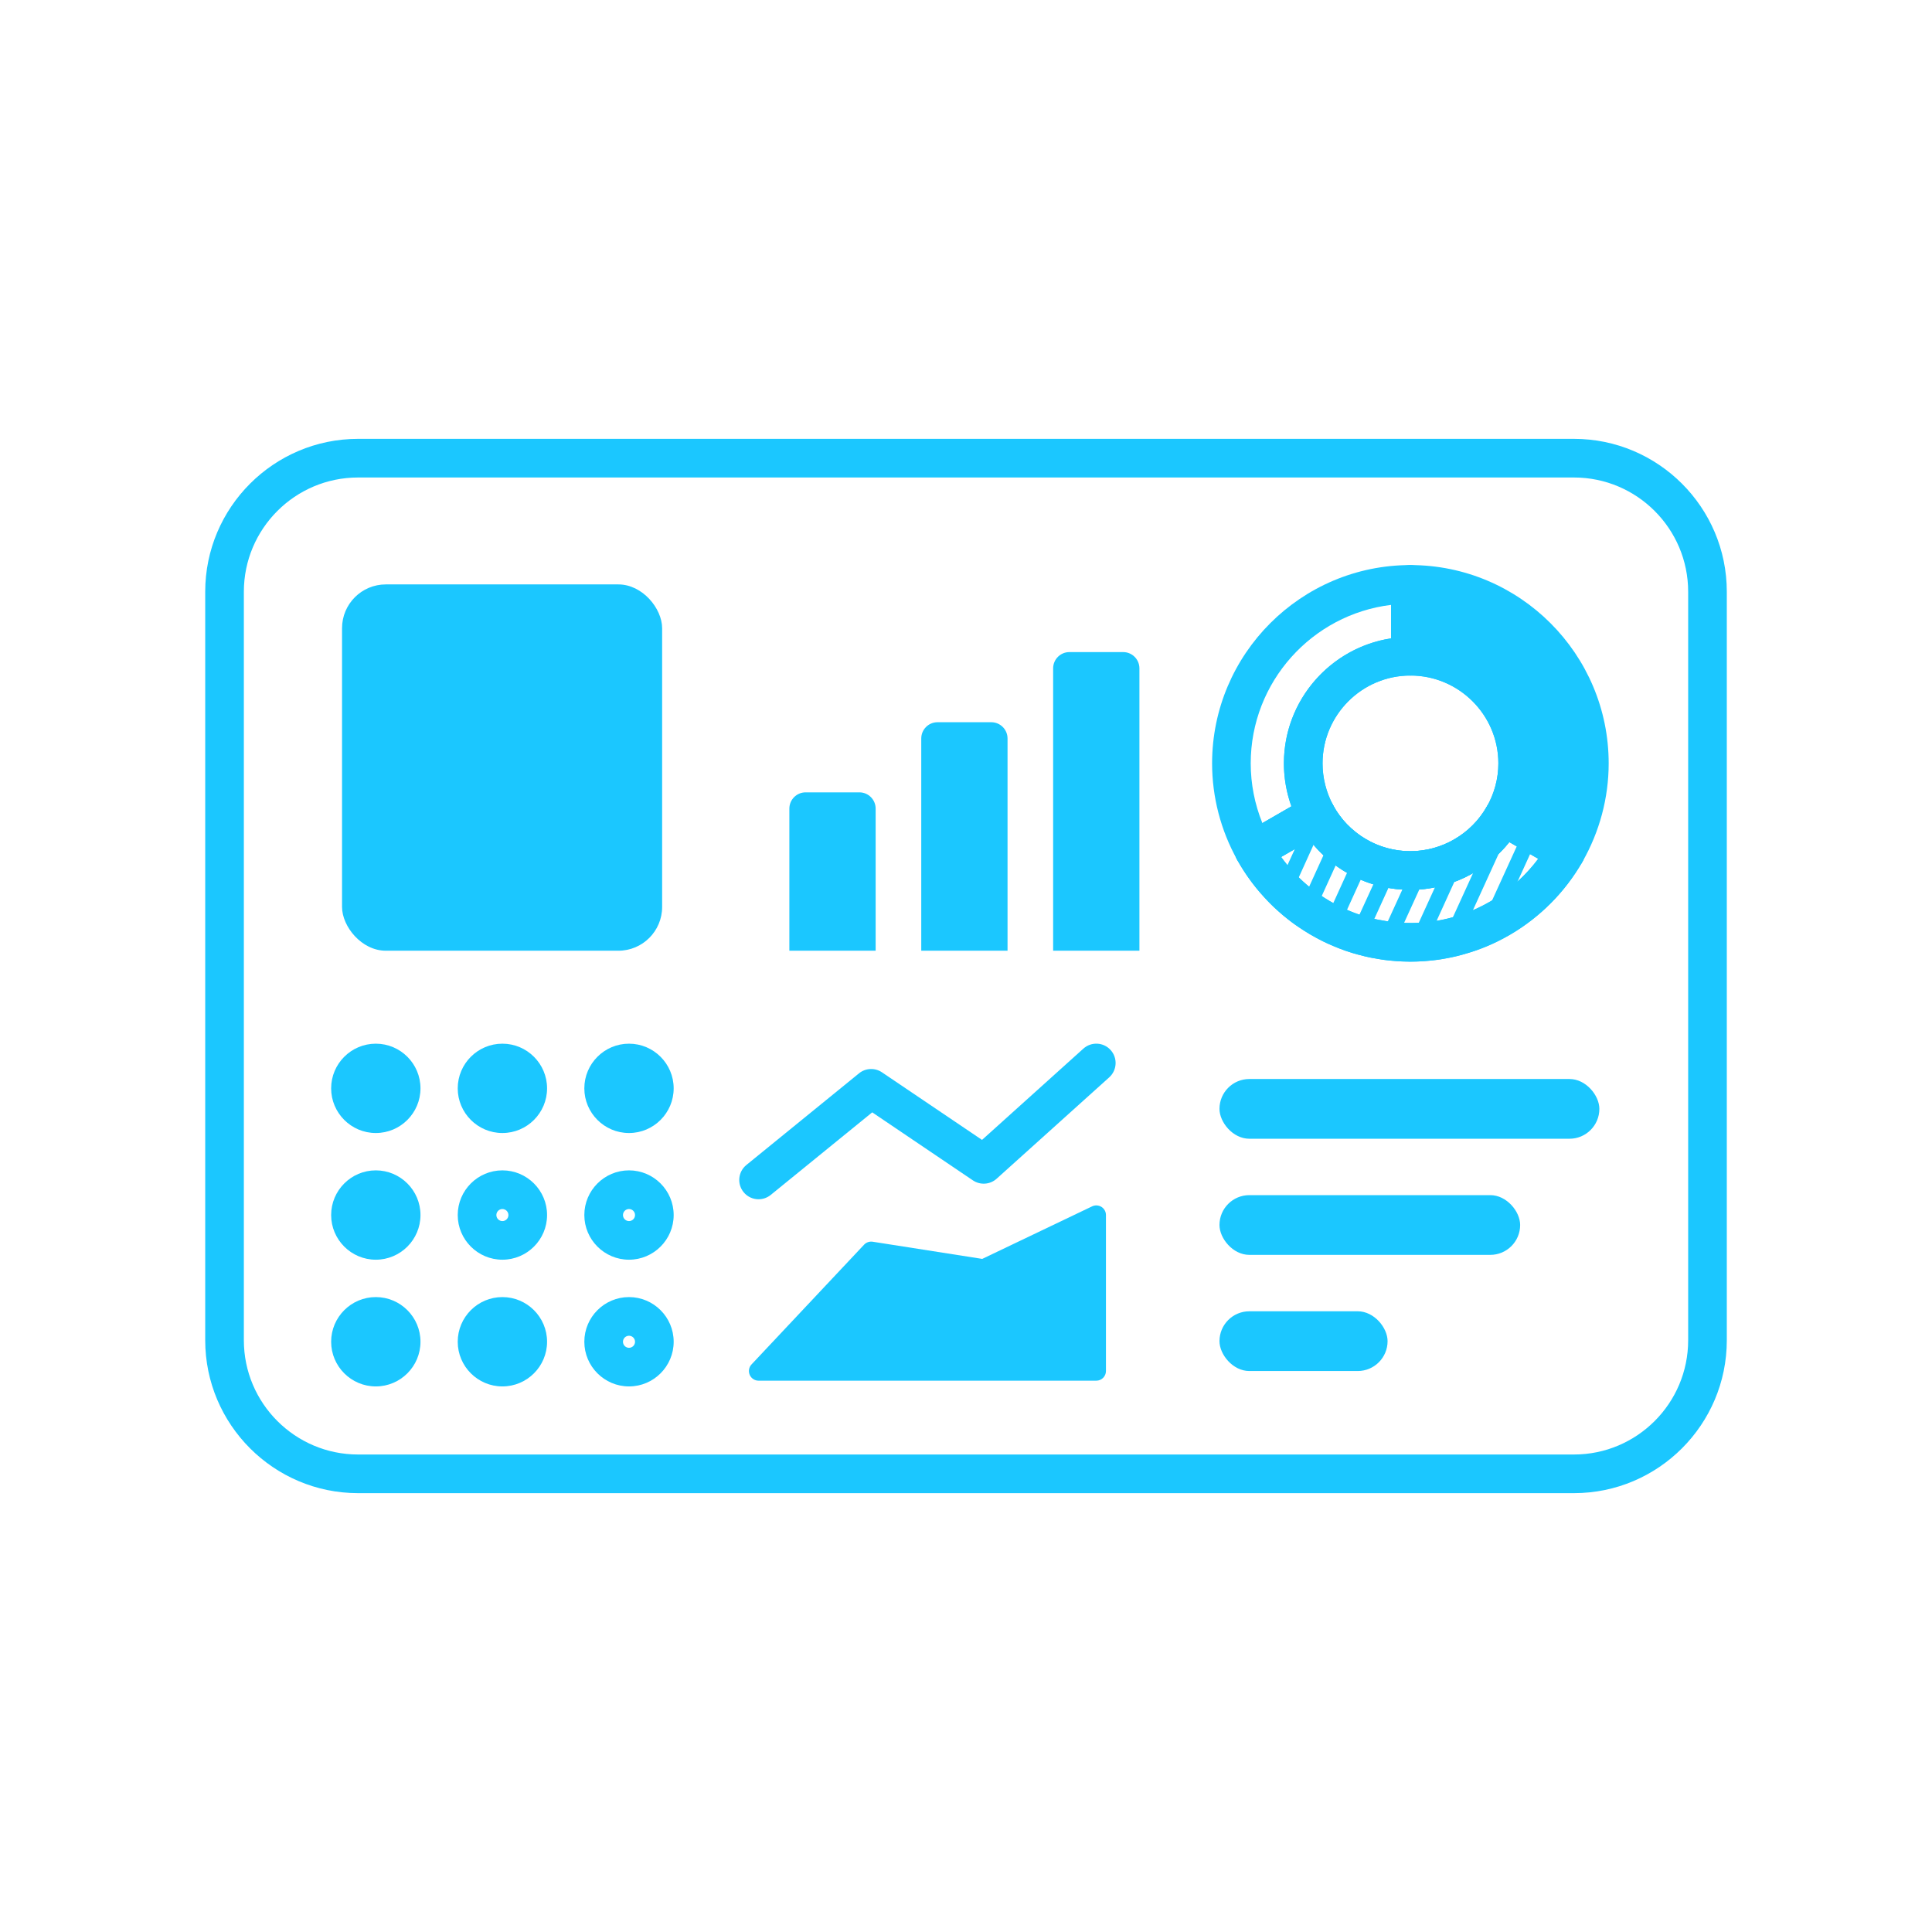 <?xml version="1.0" encoding="UTF-8"?>
<svg id="Layer_1" data-name="Layer 1" xmlns="http://www.w3.org/2000/svg" version="1.1" viewBox="0 0 100 100">
  <defs>
    <style>
      .cls-1 {
        fill: #1bc7ff;
        stroke-width: 0px;
      }
    </style>
  </defs>
  <path class="cls-1" d="M81.467,77.285H18.534c-4.362,0-7.912-3.55-7.912-7.912V30.627c0-4.362,3.55-7.912,7.912-7.912h62.934c4.362,0,7.911,3.55,7.911,7.912v38.746c0,4.362-3.549,7.912-7.911,7.912ZM18.534,24.715c-3.26,0-5.912,2.652-5.912,5.912v38.746c0,3.26,2.652,5.912,5.912,5.912h62.934c3.26,0,5.911-2.652,5.911-5.912V30.627c0-3.26-2.651-5.912-5.911-5.912H18.534Z"/>
  <path class="cls-1" d="M41.699,41.012h2.782c.465,0,.842.377.842.842v7.354h-4.466v-7.354c0-.465.377-.842.842-.842Z"/>
  <path class="cls-1" d="M48.526,37.382h2.782c.465,0,.842.377.842.842v10.984h-4.466v-10.984c0-.465.377-.842.842-.842Z"/>
  <path class="cls-1" d="M55.352,33.752h2.782c.465,0,.842.377.842.842v14.614h-4.466v-14.614c0-.465.377-.842.842-.842Z"/>
  <g>
    <circle class="cls-1" cx="19.452" cy="56.332" r="1.312"/>
    <path class="cls-1" d="M19.452,58.645c-1.274,0-2.312-1.037-2.312-2.312s1.037-2.312,2.312-2.312,2.312,1.037,2.312,2.312-1.037,2.312-2.312,2.312ZM19.452,56.021c-.172,0-.312.14-.312.312s.14.312.312.312.312-.141.312-.312-.141-.312-.312-.312Z"/>
  </g>
  <g>
    <circle class="cls-1" cx="26.005" cy="56.332" r="1.312"/>
    <path class="cls-1" d="M26.004,58.645c-1.274,0-2.312-1.037-2.312-2.312s1.037-2.312,2.312-2.312,2.312,1.037,2.312,2.312-1.037,2.312-2.312,2.312ZM26.004,56.021c-.172,0-.312.14-.312.312s.14.312.312.312.312-.141.312-.312-.141-.312-.312-.312Z"/>
  </g>
  <g>
    <circle class="cls-1" cx="32.557" cy="56.332" r="1.312"/>
    <path class="cls-1" d="M32.557,58.645c-1.274,0-2.312-1.037-2.312-2.312s1.037-2.312,2.312-2.312,2.312,1.037,2.312,2.312-1.037,2.312-2.312,2.312ZM32.557,56.021c-.172,0-.312.14-.312.312s.14.312.312.312.312-.141.312-.312-.14-.312-.312-.312Z"/>
  </g>
  <g>
    <circle class="cls-1" cx="19.452" cy="62.891" r="1.312"/>
    <path class="cls-1" d="M19.452,65.202c-1.274,0-2.312-1.037-2.312-2.312s1.037-2.312,2.312-2.312,2.312,1.037,2.312,2.312-1.037,2.312-2.312,2.312ZM19.452,62.579c-.172,0-.312.14-.312.312s.14.312.312.312.312-.14.312-.312-.141-.312-.312-.312Z"/>
  </g>
  <path class="cls-1" d="M26.004,65.202c-1.274,0-2.312-1.037-2.312-2.312s1.037-2.312,2.312-2.312,2.312,1.037,2.312,2.312-1.037,2.312-2.312,2.312ZM26.004,62.579c-.172,0-.312.14-.312.312s.14.312.312.312.312-.14.312-.312-.141-.312-.312-.312Z"/>
  <path class="cls-1" d="M32.557,65.202c-1.274,0-2.312-1.037-2.312-2.312s1.037-2.312,2.312-2.312,2.312,1.037,2.312,2.312-1.037,2.312-2.312,2.312ZM32.557,62.579c-.172,0-.312.14-.312.312s.14.312.312.312.312-.14.312-.312-.14-.312-.312-.312Z"/>
  <g>
    <circle class="cls-1" cx="19.452" cy="69.449" r="1.312"/>
    <path class="cls-1" d="M19.452,71.761c-1.274,0-2.312-1.037-2.312-2.312s1.037-2.312,2.312-2.312,2.312,1.037,2.312,2.312-1.037,2.312-2.312,2.312ZM19.452,69.138c-.172,0-.312.14-.312.312s.14.312.312.312.312-.14.312-.312-.141-.312-.312-.312Z"/>
  </g>
  <g>
    <circle class="cls-1" cx="26.005" cy="69.449" r="1.312"/>
    <path class="cls-1" d="M26.004,71.761c-1.274,0-2.312-1.037-2.312-2.312s1.037-2.312,2.312-2.312,2.312,1.037,2.312,2.312-1.037,2.312-2.312,2.312ZM26.004,69.138c-.172,0-.312.14-.312.312s.14.312.312.312.312-.14.312-.312-.141-.312-.312-.312Z"/>
  </g>
  <path class="cls-1" d="M32.557,71.761c-1.274,0-2.312-1.037-2.312-2.312s1.037-2.312,2.312-2.312,2.312,1.037,2.312,2.312-1.037,2.312-2.312,2.312ZM32.557,69.138c-.172,0-.312.14-.312.312s.14.312.312.312.312-.14.312-.312-.14-.312-.312-.312Z"/>
  <rect class="cls-1" x="17.704" y="30.249" width="16.568" height="18.96" rx="2.266" ry="2.266"/>
  <path class="cls-1" d="M39.264,62.074c-.291,0-.579-.126-.776-.369-.349-.428-.284-1.058.145-1.406l5.827-4.742c.341-.28.825-.3,1.19-.054l5.179,3.498,5.246-4.724c.411-.369,1.042-.338,1.412.074.369.41.336,1.043-.074,1.412l-5.827,5.247c-.341.308-.849.342-1.229.086l-5.211-3.521-5.252,4.273c-.186.151-.408.225-.63.225Z"/>
  <g>
    <polygon class="cls-1" points="56.743 62.891 50.917 65.677 45.09 64.765 39.263 70.964 39.263 70.964 56.743 70.964 56.743 62.891"/>
    <path class="cls-1" d="M56.744,71.464h-17.48c-.199,0-.38-.118-.459-.302-.079-.183-.042-.396.095-.541l5.827-6.199c.112-.119.279-.175.441-.151l5.673.889,5.688-2.72c.154-.073.338-.062.482.028.146.092.233.251.233.423v8.073c0,.276-.224.5-.5.5ZM40.419,70.464h15.824v-6.78l-5.111,2.444c-.091.043-.193.056-.293.043l-5.565-.871-4.854,5.164Z"/>
  </g>
  <g>
    <g>
      <path class="cls-1" d="M78.555,39.511c0,1-.269,1.935-.733,2.745l3.213,1.855c.778-1.356,1.229-2.924,1.229-4.6,0-5.118-4.145-9.263-9.263-9.263v3.717c3.064,0,5.554,2.483,5.554,5.547Z"/>
      <path class="cls-1" d="M81.036,45.111c-.174,0-.347-.046-.5-.134l-3.214-1.855c-.478-.275-.642-.886-.367-1.363.393-.686.6-1.462.6-2.247,0-2.507-2.042-4.547-4.553-4.547-.553,0-1-.447-1-1v-3.717c0-.553.447-1,1-1,5.659,0,10.263,4.604,10.263,10.264,0,1.782-.471,3.545-1.361,5.097-.132.23-.351.399-.607.469-.085.022-.173.034-.26.034ZM79.119,41.85l1.495.863c.428-1.012.65-2.103.65-3.201,0-4.218-3.177-7.708-7.263-8.203v1.732c3.141.482,5.553,3.2,5.553,6.471,0,.8-.149,1.594-.436,2.338Z"/>
    </g>
    <path class="cls-1" d="M64.907,45.01c-.089,0-.179-.012-.267-.036-.258-.071-.477-.243-.607-.478-.847-1.521-1.295-3.244-1.295-4.984,0-5.659,4.604-10.264,10.264-10.264.553,0,1,.447,1,1v3.717c0,.553-.447,1-1,1-2.507,0-4.547,2.04-4.547,4.547,0,.756.189,1.504.547,2.165.259.477.09,1.072-.379,1.343l-3.216,1.856c-.153.088-.326.134-.5.134ZM72.001,31.309c-4.087.495-7.264,3.985-7.264,8.203,0,1.061.207,2.112.604,3.093l1.502-.867c-.256-.711-.389-1.466-.389-2.226,0-3.27,2.41-5.987,5.547-6.471v-1.732Z"/>
    <path class="cls-1" d="M73.001,49.774c-3.719,0-7.155-2.022-8.969-5.278-.266-.477-.099-1.079.374-1.353l3.216-1.856c.233-.136.513-.168.771-.097.26.073.479.249.607.485.798,1.47,2.33,2.382,4,2.382,1.627,0,3.142-.881,3.952-2.298.132-.231.351-.4.607-.47.257-.068.53-.033.761.1l3.214,1.855c.478.275.642.886.367,1.364-1.828,3.186-5.239,5.165-8.901,5.165ZM66.31,44.354c1.545,2.131,4.028,3.42,6.691,3.42,2.613,0,5.068-1.253,6.618-3.326l-1.495-.863c-1.233,1.545-3.119,2.473-5.123,2.473-2.058,0-3.971-.962-5.198-2.565l-1.493.862Z"/>
    <path class="cls-1" d="M68.124,43.153c-.355,0-.699-.189-.88-.523-.517-.953-.789-2.031-.789-3.118,0-3.61,2.937-6.547,6.547-6.547.553,0,1,.447,1,1s-.447,1-1,1c-2.507,0-4.547,2.04-4.547,4.547,0,.756.189,1.504.547,2.165.264.486.083,1.093-.402,1.355-.151.082-.314.121-.476.121Z"/>
    <path class="cls-1" d="M77.821,43.256c-.169,0-.34-.043-.496-.133-.479-.274-.646-.885-.37-1.364.393-.686.6-1.462.6-2.247,0-2.507-2.042-4.547-4.553-4.547-.553,0-1-.447-1-1s.447-1,1-1c3.613,0,6.553,2.937,6.553,6.547,0,1.133-.299,2.254-.865,3.241-.185.322-.521.503-.868.503Z"/>
    <path class="cls-1" d="M73.001,46.058c-2.404,0-4.61-1.313-5.758-3.427-.264-.485-.084-1.093.401-1.356.488-.263,1.092-.084,1.356.401.798,1.47,2.33,2.382,4,2.382,1.627,0,3.142-.881,3.952-2.298.274-.479.885-.646,1.364-.372s.646.886.372,1.364c-1.166,2.039-3.346,3.306-5.688,3.306Z"/>
  </g>
  <rect class="cls-1" x="63.12" y="55.849" width="19.663" height="3.092" rx="1.546" ry="1.546"/>
  <rect class="cls-1" x="63.12" y="61.86" width="15.563" height="3.092" rx="1.546" ry="1.546"/>
  <rect class="cls-1" x="63.12" y="67.872" width="8.701" height="3.092" rx="1.546" ry="1.546"/>
  <g>
    <path class="cls-1" d="M68.456,42.698l-1.67,3.681c-.211-.189-.414-.392-.603-.602l1.554-3.398.385-.225c.102.189.21.37.334.544Z"/>
    <path class="cls-1" d="M69.56,43.86l-1.568,3.441c-.225-.145-.45-.297-.661-.464l1.612-3.536c.196.203.399.385.617.559Z"/>
    <path class="cls-1" d="M70.845,44.622l-1.539,3.383c-.24-.102-.479-.218-.711-.348l1.546-3.398c.225.138.457.261.704.363Z"/>
    <path class="cls-1" d="M72.297,45.014l-1.583,3.47c-.261-.058-.523-.138-.769-.225l1.561-3.405c.254.073.523.124.791.16Z"/>
    <path class="cls-1" d="M73.952,44.971l-1.721,3.768c-.283-.022-.559-.051-.828-.109l1.633-3.572c.312,0,.617-.029.915-.087Z"/>
    <path class="cls-1" d="M75.927,44.216l-2.055,4.516c-.283.029-.574.044-.871.044h-.029l1.837-4.022c.399-.138.77-.312,1.118-.537Z"/>
    <path class="cls-1" d="M78.322,42.546l-2.664,5.837c-.319.101-.646.181-.98.24l2.49-5.452c.247-.283.465-.588.653-.915l.501.29Z"/>
    <path class="cls-1" d="M79.615,43.294l-1.917,4.203c-.363.211-.741.407-1.133.566l2.359-5.169.69.399Z"/>
  </g>
  <path class="cls-1" d="M73.001,49.774c-.308,0-.593-.016-.863-.04-.312-.024-.632-.06-.944-.127-.189-.02-.474-.08-.759-.163-.237-.05-.539-.142-.823-.241-.253-.093-.485-.183-.717-.287-.252-.105-.524-.238-.789-.386-.194-.101-.402-.229-.609-.359-.299-.191-.552-.363-.787-.552-.2-.153-.404-.324-.601-.505-.228-.203-.457-.433-.671-.672-.527-.566-1.006-1.226-1.405-1.943-.266-.478-.099-1.079.374-1.353l3.212-1.855c.234-.139.513-.171.774-.1.261.073.481.25.609.488.082.151.169.298.269.438.125.173.258.345.405.504.152.157.325.312.51.459.138.11.289.219.447.309.21.129.396.228.592.309.199.089.38.145.56.197.204.058.427.099.648.13.427.053.928.042,1.328-.035.248-.038.464-.094.724-.183.334-.115.629-.257.898-.431.388-.236.729-.525,1.039-.872.195-.225.378-.48.535-.75.276-.478.888-.642,1.365-.363l3.214,1.857c.479.275.643.885.368,1.363-.884,1.543-2.163,2.838-3.698,3.746-.456.265-.866.47-1.262.632-.332.137-.668.259-1.02.357-.328.104-.703.196-1.077.261-.276.054-.582.095-.895.121-.295.03-.62.046-.952.046ZM66.31,44.357c.188.261.391.507.605.737.178.198.354.375.537.538.163.15.322.284.488.411.197.156.396.289.592.416.188.117.349.22.521.31.229.127.435.227.642.314.21.095.399.165.594.237.196.069.418.138.64.187.239.067.419.107.6.13.31.062.542.086.778.104.531.05,1.027.04,1.463-.005.26-.021.491-.052.718-.096.305-.053.59-.123.867-.211.309-.086.568-.183.829-.29.313-.129.644-.294,1.013-.508.943-.559,1.77-1.303,2.425-2.18l-1.499-.866c-.064.081-.131.161-.199.24-.449.503-.943.919-1.477,1.243-.385.249-.82.459-1.312.629-.38.13-.709.213-1.038.262-.582.116-1.329.119-1.922.047-.331-.045-.646-.105-.943-.19-.275-.08-.546-.169-.798-.283-.251-.103-.528-.245-.817-.423-.202-.113-.434-.272-.68-.468-.254-.204-.487-.413-.713-.646-.153-.165-.291-.331-.421-.5l-1.493.861Z"/>
</svg>